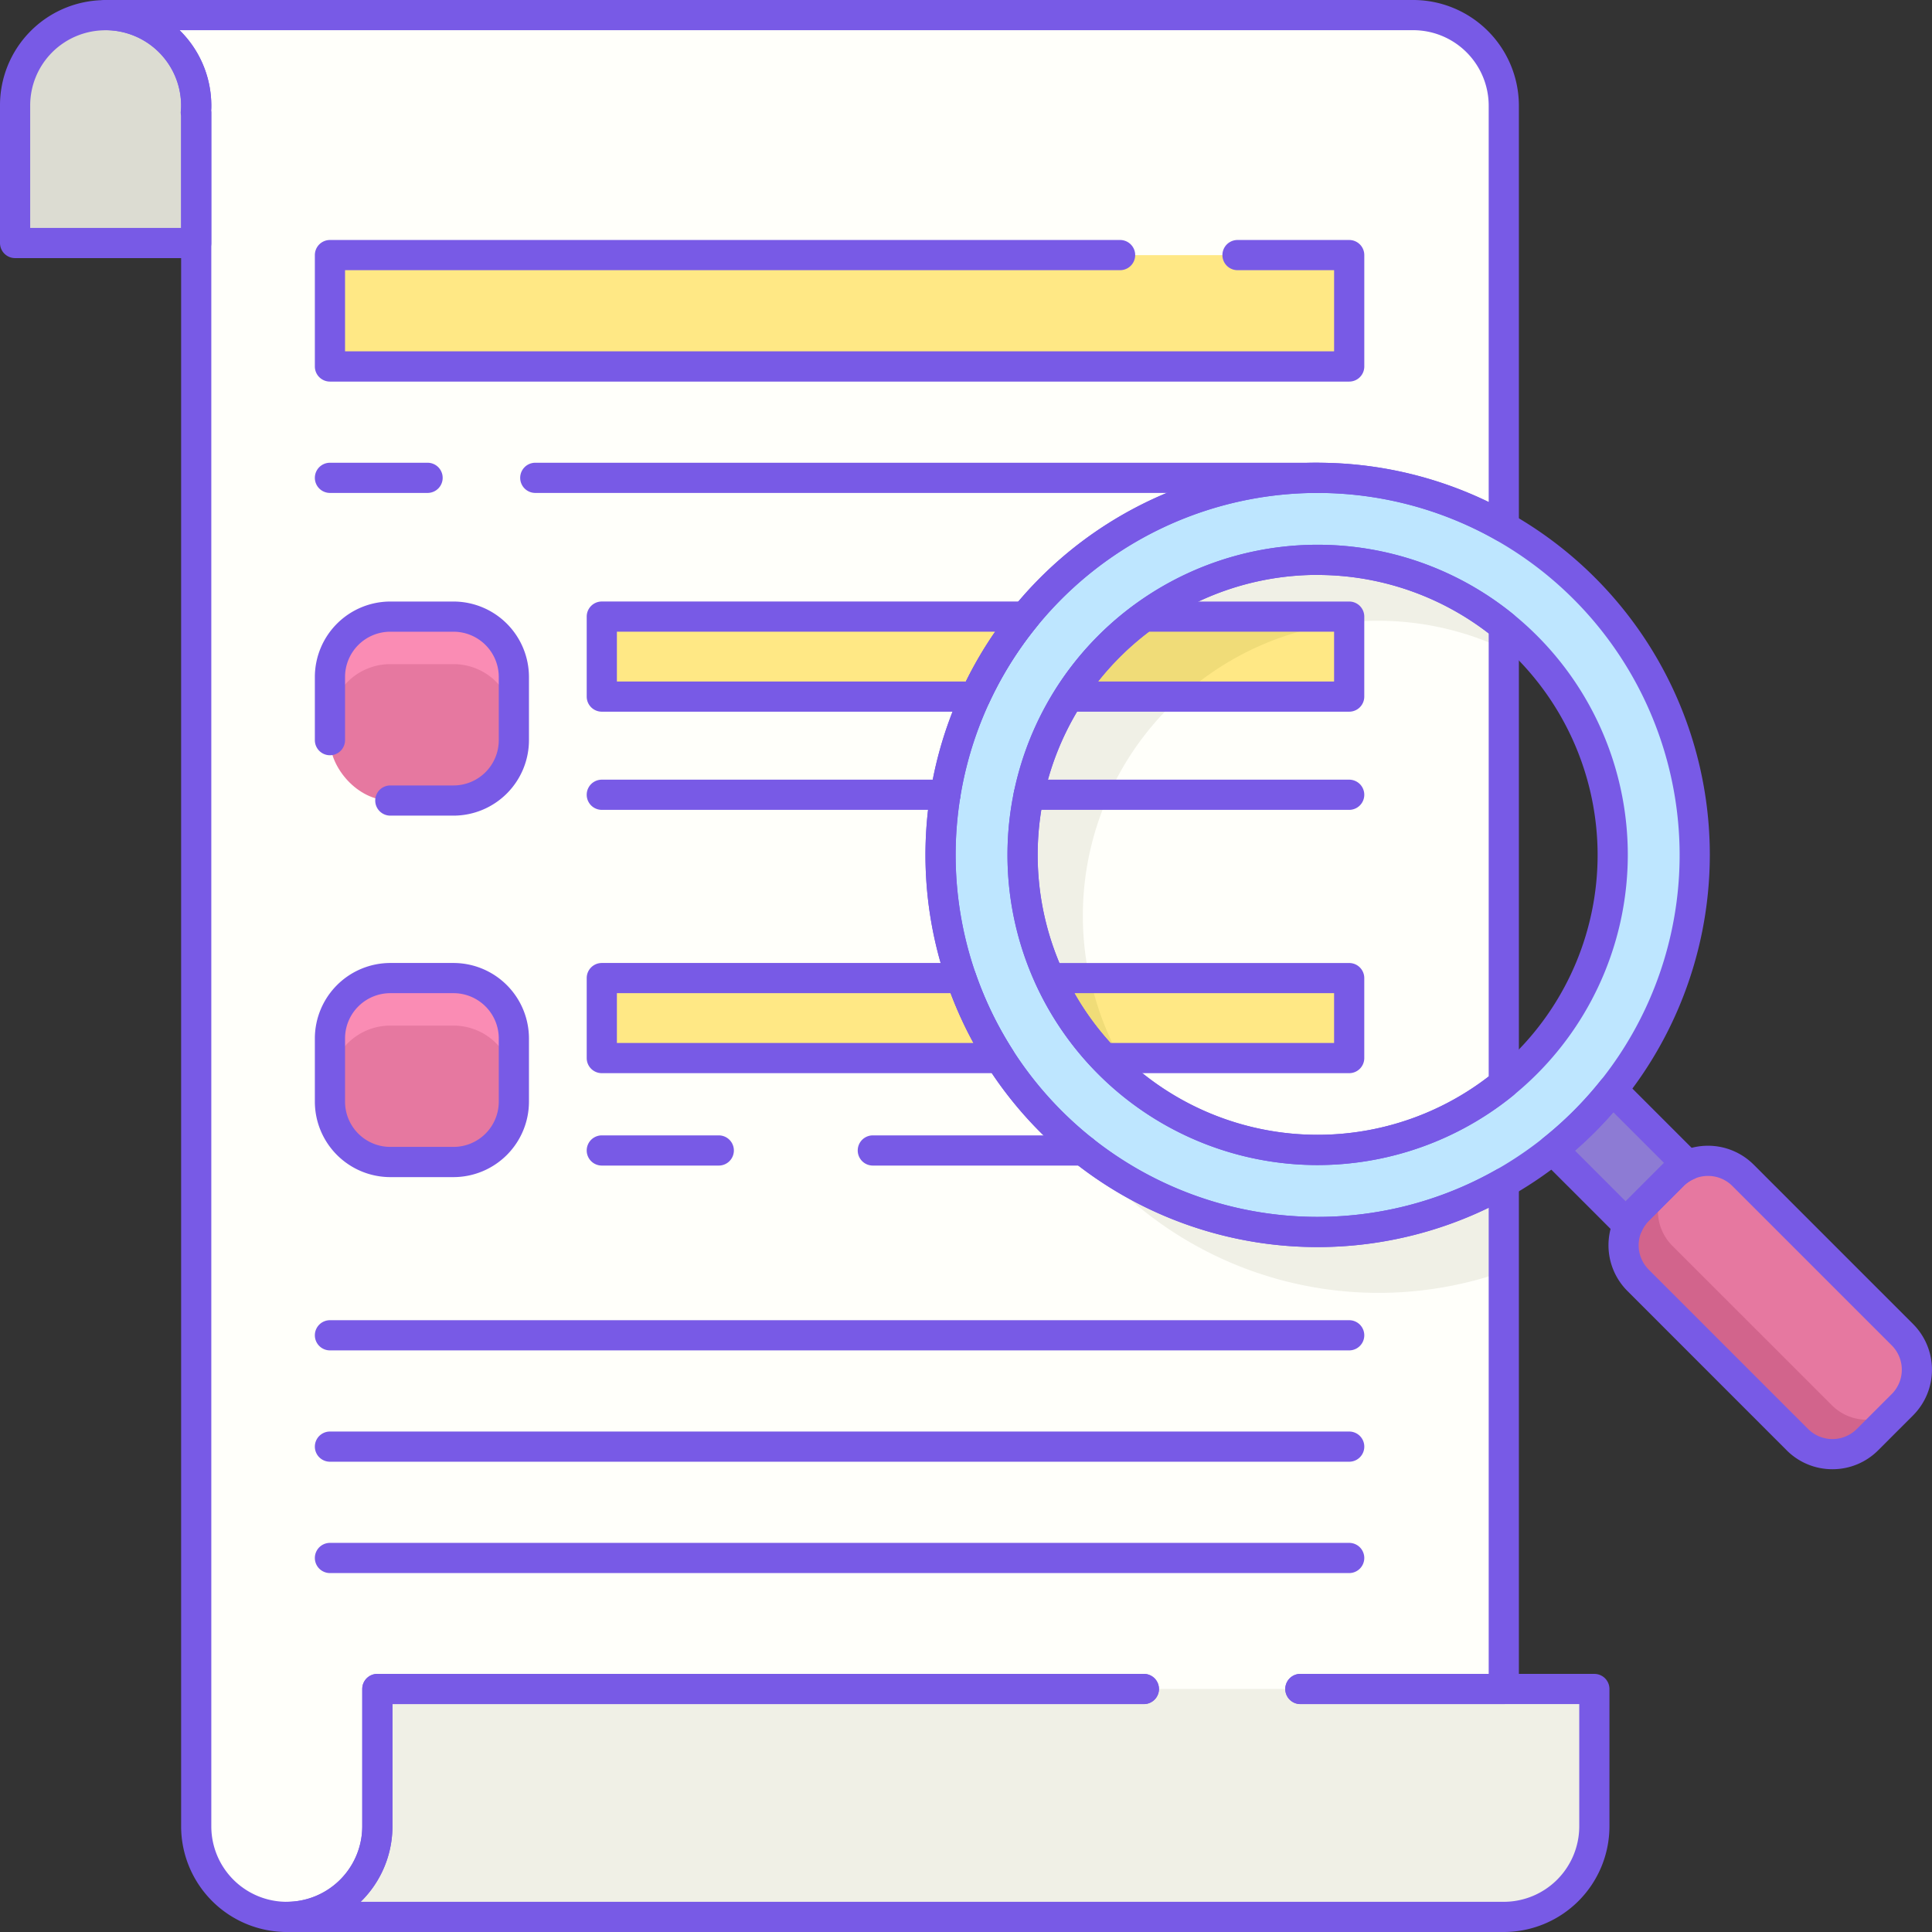<svg height="512" viewBox="0 0 128 128" width="512" xmlns="http://www.w3.org/2000/svg"><rect x="0" y="0" width="128" height="128" fill="#333333" stroke="none"/><path d="m81.63 16.1v-9.1a6 6 0 0 1 6-6h-80.63a6 6 0 0 0 -6 6v9.1z" fill="#dcdcd2"/><path d="m6.541 1.023c.152-.011.304-.023.459-.023h-.459z" fill="#f0f0e6"/><path d="m93.63 1h-86.63a6 6 0 0 1 6 6c0 .155-.012.307-.023.459h.023v113.541a6 6 0 0 0 6 6h74.63a6 6 0 0 0 6-6v-114a6 6 0 0 0 -6-6z" fill="#fffffa"/><path d="m99.63 78.354a19.548 19.548 0 1 1 0-35.359v-5.886a24.982 24.982 0 1 0 0 47.13z" fill="#f0f0e6"/><path d="m21.86 16.904h67.527v7.377h-67.527z" fill="#ffe885"/><path d="m25 111.9v9.1a6 6 0 0 1 -6 6h80.63a6 6 0 0 0 6-6v-9.1z" fill="#f0f0e6"/><rect fill="#e678a0" height="12.185" rx="4" width="12.185" x="21.86" y="40.853"/><rect fill="#e678a0" height="12.185" rx="4" width="12.185" x="21.86" y="64.802"/><path d="m30.045 40.853h-4.185a4 4 0 0 0 -4 4v3.147a4 4 0 0 1 4-4h4.185a4 4 0 0 1 4 4v-3.147a4 4 0 0 0 -4-4z" fill="#fa8cb4"/><path d="m30.045 64.8h-4.185a4 4 0 0 0 -4 4v3.149a4 4 0 0 1 4-4h4.185a4 4 0 0 1 4 4v-3.149a4 4 0 0 0 -4-4z" fill="#fa8cb4"/><path d="m39.871 40.853h49.516v5.298h-49.516z" fill="#ffe885"/><path d="m39.871 64.802h49.516v5.298h-49.516z" fill="#ffe885"/><path d="m78.28 46.151a19.446 19.446 0 0 1 11.107-4.927v-.371h-13.255a25.116 25.116 0 0 0 -5.122 5.3z" fill="#f0dc78"/><path d="m68.195 70.1h6.014a19.406 19.406 0 0 1 -1.98-5.3h-5.534a24.789 24.789 0 0 0 1.5 5.3z" fill="#f0dc78"/><path d="m87.3 31.658a24.982 24.982 0 1 0 24.98 24.982 24.982 24.982 0 0 0 -24.98-24.982zm0 44.53a19.548 19.548 0 1 1 19.545-19.548 19.548 19.548 0 0 1 -19.545 19.548z" fill="#bee6ff"/><path d="m110.842 77.866a3.254 3.254 0 0 1 .975-.663l-4.991-4.991a25.117 25.117 0 0 1 -3.956 3.956l4.991 4.991a3.254 3.254 0 0 1 .663-.975z" fill="#8d7bd4"/><rect fill="#e678a0" height="21.493" rx="3.278" transform="matrix(.707 -.707 .707 .707 -26.902 108.303)" width="9.834" x="112.365" y="75.878"/><path d="m126 93.1a3.278 3.278 0 0 1 -4.636 0l-10.564-10.56a3.278 3.278 0 0 1 0-4.636l.019-.019-2.3 2.3a3.278 3.278 0 0 0 0 4.636l10.562 10.562a3.278 3.278 0 0 0 4.636 0l2.318-2.318z" fill="#d2648c"/><g fill="#785ae6"><path d="m13 17.1h-12a1 1 0 0 1 -1-1v-9.1a6.965 6.965 0 0 1 6.775-6.99c.092-.01.159-.01.225-.01a7.008 7.008 0 0 1 7 7c0 .106 0 .211-.011.316a.993.993 0 0 1 .011.143v8.641a1 1 0 0 1 -1 1zm-11-2h10v-7.427a1 1 0 0 1 -.021-.292c.01-.126.021-.252.021-.381a5.006 5.006 0 0 0 -5-5l-.14.008a4.979 4.979 0 0 0 -4.86 4.992z"/><path d="m19 128a7.008 7.008 0 0 1 -7-7v-113.341a.942.942 0 0 1 -.021-.277c.01-.127.021-.253.021-.382a5.006 5.006 0 0 0 -5-5 1 1 0 0 1 0-2h86.63a7.008 7.008 0 0 1 7 7v27.917a1 1 0 0 1 -1.494.869 23.982 23.982 0 1 0 0 41.708 1 1 0 0 1 1.494.869v33.537a1 1 0 0 1 -1 1h-13.477a1 1 0 0 1 0-2h12.477v-30.881a25.982 25.982 0 1 1 0-46.758v-26.261a5.006 5.006 0 0 0 -5-5h-81.735a6.979 6.979 0 0 1 2.105 5c0 .106 0 .211-.011.316a.993.993 0 0 1 .011.143v113.541a5 5 0 0 0 10 0v-9.1a1 1 0 0 1 1-1h50.784a1 1 0 0 1 0 2h-49.784v8.1a7.008 7.008 0 0 1 -7 7z"/><path d="m87.3 77.188a20.548 20.548 0 1 1 12.962-36.488 1 1 0 0 1 .368.775v30.325a1 1 0 0 1 -.368.775 20.59 20.59 0 0 1 -12.962 4.613zm0-39.1a18.548 18.548 0 1 0 11.33 33.229v-29.354a18.585 18.585 0 0 0 -11.33-3.871z"/><path d="m99.63 128h-80.63a1 1 0 0 1 0-2 5.006 5.006 0 0 0 5-5v-9.1a1 1 0 0 1 1-1h50.784a1 1 0 0 1 0 2h-49.784v8.1a6.979 6.979 0 0 1 -2.105 5h75.735a5.006 5.006 0 0 0 5-5v-8.1h-18.477a1 1 0 0 1 0-2h19.477a1 1 0 0 1 1 1v9.1a7.008 7.008 0 0 1 -7 7z"/><path d="m30.045 54.038h-4.185a1 1 0 1 1 0-2h4.185a3 3 0 0 0 3-3v-4.185a3 3 0 0 0 -3-3h-4.185a3 3 0 0 0 -3 3v4.185a1 1 0 0 1 -2 0v-4.185a5.006 5.006 0 0 1 5-5h4.185a5.006 5.006 0 0 1 5 5v4.185a5.006 5.006 0 0 1 -5 5z"/><path d="m30.045 77.987h-4.185a5.006 5.006 0 0 1 -5-5v-4.187a5.006 5.006 0 0 1 5-5h4.185a5.006 5.006 0 0 1 5 5v4.185a5.006 5.006 0 0 1 -5 5.002zm-4.185-12.187a3 3 0 0 0 -3 3v4.185a3 3 0 0 0 3 3h4.185a3 3 0 0 0 3-3v-4.185a3 3 0 0 0 -3-3z"/><path d="m64.624 47.151h-24.753a1 1 0 0 1 -1-1v-5.3a1 1 0 0 1 1-1h28.067a1 1 0 0 1 .774 1.632 24 24 0 0 0 -3.182 5.086 1 1 0 0 1 -.906.582zm-23.753-2h23.123a25.884 25.884 0 0 1 1.941-3.3h-25.064z"/><path d="m89.387 47.151h-18.567a1 1 0 0 1 -.843-1.538 20.551 20.551 0 0 1 5.236-5.568 1 1 0 0 1 .59-.192h13.584a1 1 0 0 1 1 1v5.3a1 1 0 0 1 -1 .998zm-16.629-2h15.629v-3.3h-12.252a18.581 18.581 0 0 0 -3.377 3.3z"/><path d="m89.387 71.1h-16.241a1 1 0 0 1 -.725-.311 20.514 20.514 0 0 1 -3.777-5.569 1 1 0 0 1 .908-1.418h19.835a1 1 0 0 1 1 1v5.3a1 1 0 0 1 -1 .998zm-15.8-2h14.8v-3.3h-17.2a18.488 18.488 0 0 0 2.395 3.3z"/><path d="m66.257 71.1h-26.386a1 1 0 0 1 -1-1v-5.3a1 1 0 0 1 1-1h23.816a1 1 0 0 1 .945.673 23.9 23.9 0 0 0 2.468 5.088 1 1 0 0 1 -.842 1.54zm-25.386-2h23.629a26 26 0 0 1 -1.517-3.3h-22.112z"/><path d="m28.328 32.658h-6.468a1 1 0 1 1 0-2h6.468a1 1 0 0 1 0 2z"/><path d="m87.3 32.658h-51.836a1 1 0 0 1 0-2h51.836a1 1 0 1 1 0 2z"/><path d="m89.387 89.467h-67.527a1 1 0 1 1 0-2h67.527a1 1 0 0 1 0 2z"/><path d="m89.388 96.843h-67.528a1 1 0 1 1 0-2h67.528a1 1 0 0 1 0 2z"/><path d="m89.387 104.22h-67.527a1 1 0 1 1 0-2h67.527a1 1 0 0 1 0 2z"/><path d="m89.388 53.655h-21.231a1 1 0 0 1 0-2h21.23a1 1 0 0 1 0 2z"/><path d="m62.635 53.655h-22.764a1 1 0 0 1 0-2h22.764a1 1 0 0 1 0 2z"/><path d="m47.621 77.222h-7.75a1 1 0 0 1 0-2h7.75a1 1 0 0 1 0 2z"/><path d="m71.791 77.222h-13.964a1 1 0 0 1 0-2h13.964a1 1 0 0 1 0 2z"/><path d="m87.3 82.623a25.982 25.982 0 1 1 25.98-25.983 26.012 26.012 0 0 1 -25.98 25.983zm0-49.965a23.982 23.982 0 1 0 23.98 23.982 24.01 24.01 0 0 0 -23.98-23.982zm0 44.53a20.548 20.548 0 1 1 20.546-20.548 20.571 20.571 0 0 1 -20.546 20.548zm0-39.1a18.548 18.548 0 1 0 18.546 18.552 18.569 18.569 0 0 0 -18.546-18.548z"/><path d="m107.861 82.16a1 1 0 0 1 -.707-.293l-4.991-4.991a1 1 0 0 1 .083-1.488 24.179 24.179 0 0 0 3.8-3.8 1 1 0 0 1 1.488-.083l4.991 4.991a1 1 0 0 1 -.3 1.619 2.262 2.262 0 0 0 -.679.458l-2.317 2.318a2.262 2.262 0 0 0 -.458.678 1 1 0 0 1 -.731.574.983.983 0 0 1 -.179.017zm-3.511-5.925 3.356 3.356c.036-.039.073-.078.111-.115l2.316-2.317c.037-.038.075-.074.114-.11l-3.356-3.356a26.188 26.188 0 0 1 -2.54 2.542z"/><path d="m121.4 97.34a4.265 4.265 0 0 1 -3.025-1.251l-10.558-10.562a4.283 4.283 0 0 1 0-6.05l2.317-2.318a4.283 4.283 0 0 1 6.05 0l10.563 10.563a4.283 4.283 0 0 1 0 6.05l-2.318 2.318a4.265 4.265 0 0 1 -3.029 1.25zm-8.24-19.432a2.272 2.272 0 0 0 -1.611.666l-2.317 2.318a2.28 2.28 0 0 0 0 3.222l10.562 10.562a2.282 2.282 0 0 0 3.222 0l2.318-2.318a2.282 2.282 0 0 0 0-3.222l-10.563-10.563a2.271 2.271 0 0 0 -1.611-.665z"/><path d="m89.388 25.281h-67.528a1 1 0 0 1 -1-1v-7.381a1 1 0 0 1 1-1h52.349a1 1 0 0 1 0 2h-51.349v5.377h65.528v-5.377h-6.4a1 1 0 0 1 0-2h7.4a1 1 0 0 1 1 1v7.377a1 1 0 0 1 -1 1.004z"/></g></svg>